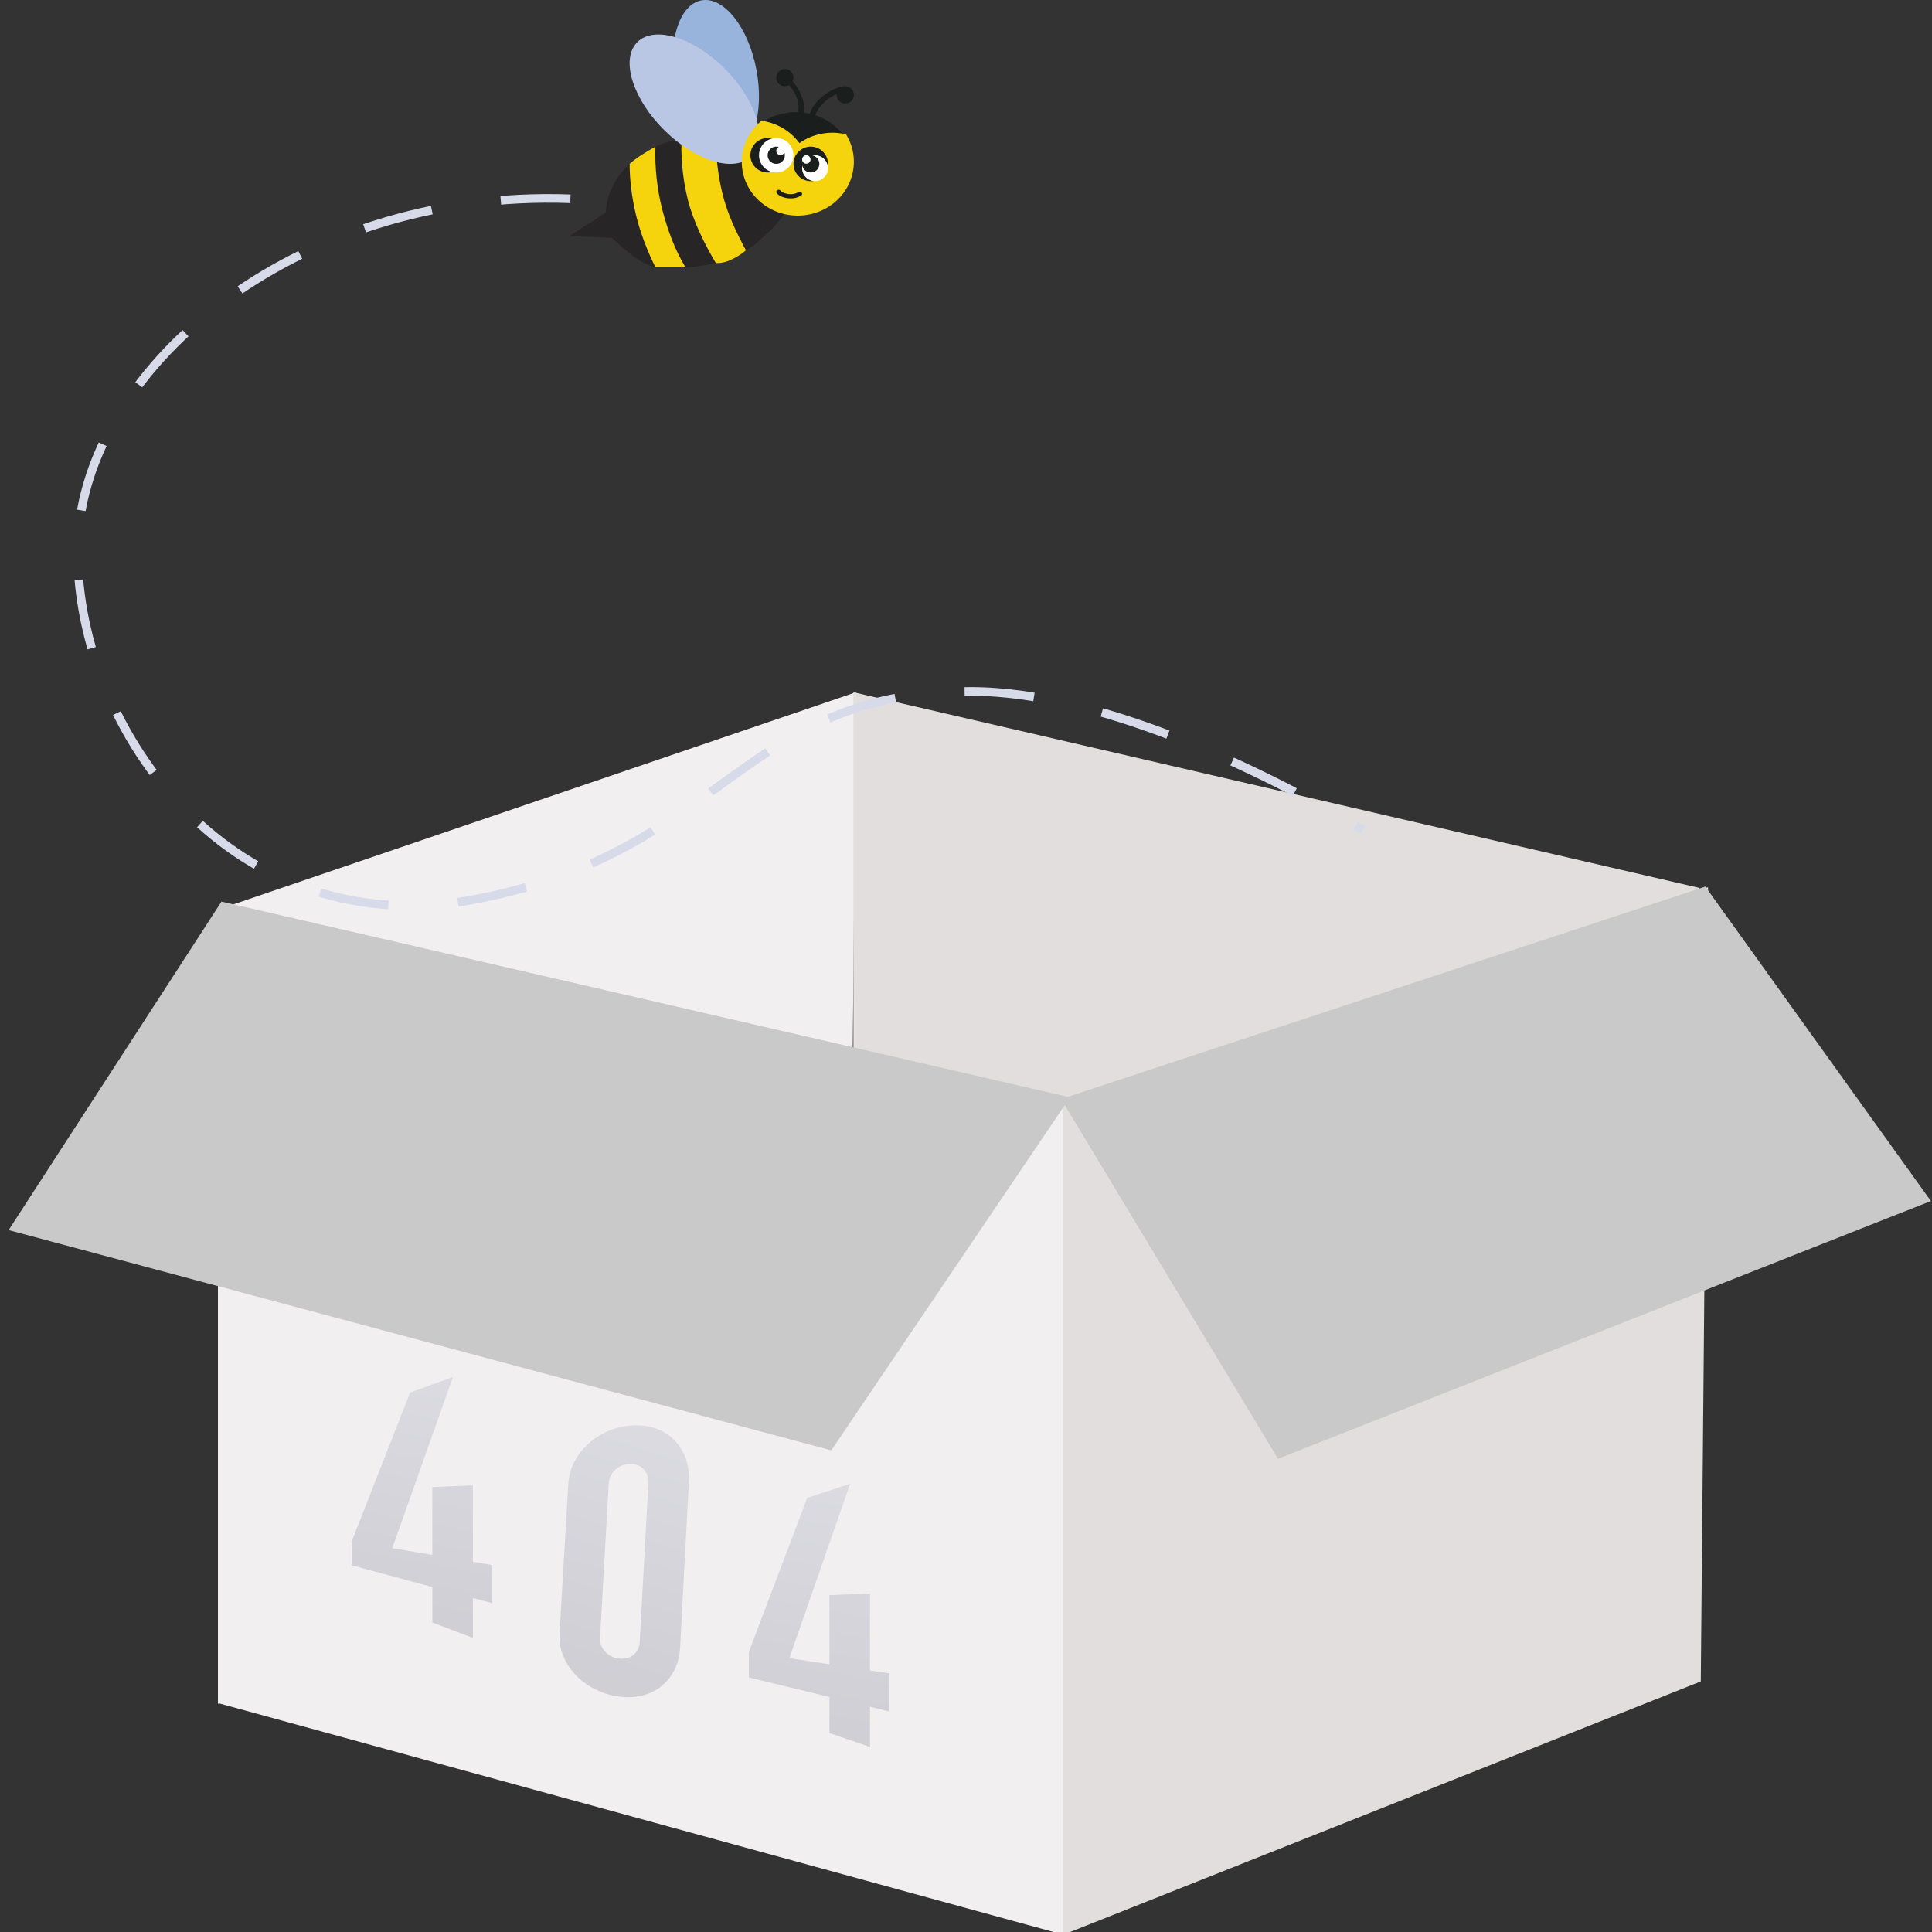<svg width="224" height="224" viewBox="0 0 224 224" fill="none" xmlns="http://www.w3.org/2000/svg">
<rect x="0" y="0" width="224" height="224" fill="#333333" stroke="none"/>
<g clip-path="url(#clip0_616_15370)">
<path fill-rule="evenodd" clip-rule="evenodd" d="M99.246 80.258L25.277 105.462V197.549L98.409 172.345L99.246 80.258Z" fill="#F1EFEF"/>
<path fill-rule="evenodd" clip-rule="evenodd" d="M98.945 80.258L197.04 102.95V195.037L98.945 172.345V80.258Z" fill="#E2DEDE"/>
<path fill-rule="evenodd" clip-rule="evenodd" d="M25.277 105.371L123.372 128.063V224.336L25.277 197.458V105.371Z" fill="#F1EFEF"/>
<path opacity="0.2" fill-rule="evenodd" clip-rule="evenodd" d="M50.128 184.003L40.781 181.482V178.7L47.55 161.456L52.522 159.643L45.478 179.495L50.128 180.282V172.414L54.825 172.211V181.077L57.081 181.458V185.878L54.825 185.269V189.899L50.128 188.111V184.003Z" fill="url(#paint0_linear_616_15370)"/>
<path opacity="0.2" fill-rule="evenodd" clip-rule="evenodd" d="M96.171 196.75L86.824 194.484V191.537L93.593 173.661L98.565 172.031L91.521 192.251L96.171 192.958V184.941L100.867 184.758V193.673L103.124 194.016V198.435L100.867 197.888V202.543L96.171 200.936V196.75Z" fill="url(#paint1_linear_616_15370)"/>
<path opacity="0.2" fill-rule="evenodd" clip-rule="evenodd" d="M65.887 172.117C65.945 171.122 66.188 170.229 66.616 169.436C67.044 168.638 67.596 167.94 68.272 167.342C68.948 166.738 69.716 166.258 70.576 165.903C71.436 165.545 72.325 165.333 73.245 165.272C74.164 165.21 75.037 165.308 75.863 165.567C76.689 165.831 77.408 166.247 78.02 166.818C78.632 167.394 79.106 168.102 79.445 168.943C79.783 169.788 79.923 170.763 79.865 171.866L78.858 190.927C78.8 192.013 78.557 192.952 78.129 193.74C77.701 194.524 77.149 195.163 76.473 195.658C75.797 196.148 75.029 196.477 74.169 196.646C73.309 196.812 72.42 196.818 71.5 196.666C70.581 196.515 69.708 196.223 68.882 195.792C68.055 195.366 67.337 194.828 66.725 194.179C66.114 193.536 65.639 192.807 65.3 191.991C64.962 191.179 64.822 190.286 64.88 189.307L65.887 172.117ZM69.571 189.835C69.535 190.455 69.721 190.996 70.126 191.459C70.532 191.925 71.073 192.203 71.747 192.292C72.421 192.382 72.985 192.246 73.437 191.881C73.89 191.515 74.133 191.01 74.169 190.368L75.176 171.934C75.211 171.283 75.026 170.747 74.62 170.33C74.214 169.916 73.674 169.721 73 169.744C72.326 169.767 71.762 169.996 71.31 170.428C70.857 170.858 70.613 171.387 70.578 172.017L69.571 189.835Z" fill="url(#paint2_linear_616_15370)"/>
<path fill-rule="evenodd" clip-rule="evenodd" d="M198.031 102.861L123.225 128.065V224.338L197.194 194.948L198.031 102.861Z" fill="#E2DEDE"/>
<path fill-rule="evenodd" clip-rule="evenodd" d="M197.722 102.793L223.875 139.252L148.171 169.135L123.026 127.422L197.722 102.793Z" fill="#C9C9C9"/>
<path fill-rule="evenodd" clip-rule="evenodd" d="M25.678 104.535L1 142.618L96.382 168.159L124.062 127.228L25.678 104.535Z" fill="#C9C9C9"/>
<path d="M76 23.611C74.995 23.376 73.994 23.172 73 23" stroke="#9D9D9D"/>
<path d="M66.134 23.048C34.038 21.858 8.999 43.175 9 63.941C9 84.837 27.07 109.856 55.556 104.184C84.042 98.512 86.246 80.165 112.527 80.165C128.624 80.165 148.513 90.609 158 96.196" stroke="#D7DAE9" stroke-dasharray="8.08 8.08"/>
<path fill-rule="evenodd" clip-rule="evenodd" d="M76 31C73.712 30.468 71.5 28 70.925 27.576L66 27.366L70.231 24.659C70.307 22.676 71.219 20.662 73 19C73.014 21.02 73.435 23.097 73.926 25.183C74.416 27.269 75.121 29.219 76 31Z" fill="#282526"/>
<path fill-rule="evenodd" clip-rule="evenodd" d="M71.573 27L71.384 26.989C71.231 26.67 71.106 26.337 71 26C71.14 26.347 71.338 26.681 71.573 27" fill="#282526"/>
<path fill-rule="evenodd" clip-rule="evenodd" d="M79.5 30.997C78.5 31 77 31 76 30.997C75.117 29.244 74.239 27.018 73.747 24.965C73.256 22.91 73.013 20.989 73 19C73.759 18.304 75.006 17.548 76 17C75.909 19.356 76.412 22.048 77 24.5C77.587 26.952 78.361 28.974 79.5 30.997Z" fill="#F5D30D"/>
<path fill-rule="evenodd" clip-rule="evenodd" d="M83 30.5C81.85 30.741 80.576 30.973 79.49 31C78.262 29.006 77.436 26.773 76.802 24.355C76.168 21.939 75.903 19.322 76 17C76.968 16.519 78.045 16.321 79.174 16C79.017 18.453 79.258 21.017 79.931 23.583C80.603 26.149 82 28.5 83 30.5Z" fill="#282526"/>
<path fill-rule="evenodd" clip-rule="evenodd" d="M86.5 29C86.5 29 86 29.5 85 30C84 30.5 83.5 30.5 83 30.5C81.767 28.451 80.351 25.625 79.736 23.101C79.119 20.577 78.899 18.055 79.042 15.642C79.211 15.589 79.382 15.543 79.559 15.496C80.603 15.22 82.504 15.051 83.5 15C83.349 17.5 83.411 19.584 84 22C84.589 24.417 85.345 27.014 86.5 29Z" fill="#F5D30D"/>
<path fill-rule="evenodd" clip-rule="evenodd" d="M89 27C88.222 27.671 87.503 28.5 86.5 29C85.368 26.985 84.298 24.728 83.721 22.276C83.142 19.826 82.922 17.385 83.024 15.031C84.127 14.954 85.186 15.022 86.166 15.212C86.165 17.237 86.4 19.315 86.893 21.406C87.386 23.496 88.1 25.221 89 27Z" fill="#282526"/>
<path fill-rule="evenodd" clip-rule="evenodd" d="M89 27C88.108 25.222 87.211 23.277 86.722 21.189C86.233 19.1 85.999 17.024 86 15C88.993 15.564 91.275 17.283 91.858 19.77C92.44 22.258 91.381 24.951 89 27Z" fill="#282526"/>
<path fill-rule="evenodd" clip-rule="evenodd" d="M84.699 17.952C82.103 18.462 79.237 14.869 78.299 9.925C77.36 4.981 78.705 0.559 81.3 0.048C83.897 -0.463 86.762 3.131 87.701 8.075C88.639 13.018 87.296 17.441 84.699 17.952" fill="#98B4DD"/>
<path fill-rule="evenodd" clip-rule="evenodd" d="M87.174 18.047C85.286 20.066 80.768 18.771 77.082 15.155C73.396 11.539 71.938 6.972 73.826 4.952C75.714 2.934 80.232 4.228 83.919 7.844C87.605 11.46 89.062 16.029 87.174 18.047" fill="#B9C7E5"/>
<path fill-rule="evenodd" clip-rule="evenodd" d="M92.487 17C91.594 15.827 90.264 14.937 88.649 14.572C88.43 14.522 88.217 14.481 88 14.456C89.572 13.23 91.728 12.692 93.871 13.177C95.671 13.585 97.114 14.636 98 15.998C96.004 15.546 94.008 15.969 92.487 17Z" fill="#1A1E1D"/>
<path fill-rule="evenodd" clip-rule="evenodd" d="M98.811 20.241C98.009 23.388 94.861 25.384 91.585 24.938C91.372 24.912 91.163 24.871 90.948 24.82L90.933 24.817C87.459 23.991 85.335 20.617 86.189 17.272C86.528 15.943 87.285 14.825 88.287 14C88.5 14.026 88.709 14.067 88.924 14.117C90.507 14.49 91.811 15.396 92.687 16.59C94.176 15.539 96.133 15.109 98.074 15.566L98.089 15.57C98.924 16.924 99.235 18.584 98.811 20.241" fill="#F5D30D"/>
<path fill-rule="evenodd" clip-rule="evenodd" d="M93.84 13.402C94.104 11.851 96.29 10.128 97.945 10L97.999 10.621C96.624 10.727 94.705 12.289 94.499 13.5L93.84 13.402Z" fill="#1A1E1D"/>
<path fill-rule="evenodd" clip-rule="evenodd" d="M98.951 11.307C98.781 11.832 98.218 12.121 97.693 11.951C97.168 11.782 96.879 11.218 97.049 10.693C97.218 10.168 97.782 9.879 98.307 10.049C98.832 10.218 99.121 10.782 98.951 11.307" fill="#1A1E1D"/>
<path fill-rule="evenodd" clip-rule="evenodd" d="M93 13.5C93.724 12.255 92.616 9.894 91.414 9L91 9.419C92 10.163 93 12 92.433 13.251L93 13.5Z" fill="#1A1E1D"/>
<path fill-rule="evenodd" clip-rule="evenodd" d="M90.049 8.693C89.879 9.218 90.168 9.782 90.692 9.951C91.218 10.121 91.782 9.832 91.951 9.307C92.121 8.782 91.832 8.218 91.307 8.049C90.782 7.879 90.218 8.168 90.049 8.693" fill="#1A1E1D"/>
<path fill-rule="evenodd" clip-rule="evenodd" d="M90.942 18.476C90.68 19.548 89.597 20.205 88.524 19.942C87.452 19.679 86.795 18.597 87.058 17.524C87.322 16.452 88.403 15.795 89.476 16.058C90.548 16.321 91.205 17.404 90.942 18.476" fill="#1A1E1D"/>
<path fill-rule="evenodd" clip-rule="evenodd" d="M91.942 18.476C91.679 19.548 90.597 20.205 89.524 19.942C88.451 19.68 87.795 18.598 88.058 17.525C88.321 16.452 89.403 15.795 90.476 16.058C91.549 16.321 92.205 17.403 91.942 18.476" fill="#FEFEFE"/>
<path fill-rule="evenodd" clip-rule="evenodd" d="M89.029 17.762C88.897 18.299 89.225 18.84 89.763 18.971C90.298 19.103 90.839 18.774 90.971 18.238C91.103 17.702 90.775 17.16 90.238 17.029C89.702 16.897 89.161 17.225 89.029 17.762" fill="#1A1E1D"/>
<path fill-rule="evenodd" clip-rule="evenodd" d="M90.014 17.373C89.95 17.635 90.111 17.9 90.373 17.964C90.635 18.029 90.9 17.868 90.964 17.605C91.029 17.343 90.868 17.079 90.606 17.014C90.343 16.95 90.078 17.11 90.014 17.373" fill="#FEFEFE"/>
<path fill-rule="evenodd" clip-rule="evenodd" d="M92.058 18.524C91.795 19.597 92.451 20.68 93.525 20.942C94.596 21.205 95.679 20.549 95.942 19.476C96.205 18.403 95.549 17.321 94.475 17.058C93.404 16.795 92.32 17.452 92.058 18.524" fill="#1A1E1D"/>
<path fill-rule="evenodd" clip-rule="evenodd" d="M93.043 19.143C92.846 19.948 93.339 20.759 94.144 20.957C94.948 21.154 95.759 20.661 95.957 19.857C96.154 19.052 95.661 18.24 94.857 18.044C94.052 17.846 93.241 18.338 93.043 19.143" fill="#FEFEFE"/>
<path fill-rule="evenodd" clip-rule="evenodd" d="M94.971 19.238C94.839 19.775 94.299 20.103 93.761 19.971C93.226 19.84 92.898 19.298 93.029 18.762C93.161 18.225 93.702 17.897 94.238 18.029C94.774 18.16 95.102 18.702 94.971 19.238" fill="#1A1E1D"/>
<path fill-rule="evenodd" clip-rule="evenodd" d="M93.964 18.605C93.9 18.867 93.635 19.028 93.372 18.964C93.11 18.899 92.949 18.635 93.014 18.372C93.078 18.11 93.343 17.949 93.605 18.014C93.867 18.078 94.028 18.343 93.964 18.605" fill="#FEFEFE"/>
<path fill-rule="evenodd" clip-rule="evenodd" d="M91.304 22.975C91.273 22.971 91.243 22.966 91.212 22.961C90.693 22.873 90.246 22.649 90.044 22.378C89.962 22.265 89.998 22.114 90.125 22.04C90.252 21.966 90.424 21.997 90.508 22.111C90.604 22.239 90.897 22.411 91.316 22.482C91.588 22.53 92.104 22.561 92.564 22.275C92.689 22.197 92.861 22.223 92.949 22.334C93.038 22.444 93.007 22.596 92.882 22.674C92.441 22.947 91.883 23.053 91.304 22.975" fill="#1A1E1D"/>
</g>
<defs>
<linearGradient id="paint0_linear_616_15370" x1="41.367" y1="160.104" x2="36.66" y2="185.758" gradientUnits="userSpaceOnUse">
<stop stop-color="#7B86A4"/>
<stop offset="1" stop-color="#454E6B"/>
</linearGradient>
<linearGradient id="paint1_linear_616_15370" x1="87.41" y1="172.496" x2="82.626" y2="198.353" gradientUnits="userSpaceOnUse">
<stop stop-color="#7B86A4"/>
<stop offset="1" stop-color="#454E6B"/>
</linearGradient>
<linearGradient id="paint2_linear_616_15370" x1="65.797" y1="164.99" x2="57.74" y2="190.226" gradientUnits="userSpaceOnUse">
<stop stop-color="#7B86A4"/>
<stop offset="1" stop-color="#454E6B"/>
</linearGradient>
<clipPath id="clip0_616_15370">
<rect width="224" height="224" fill="white"/>
</clipPath>
</defs>
</svg>
